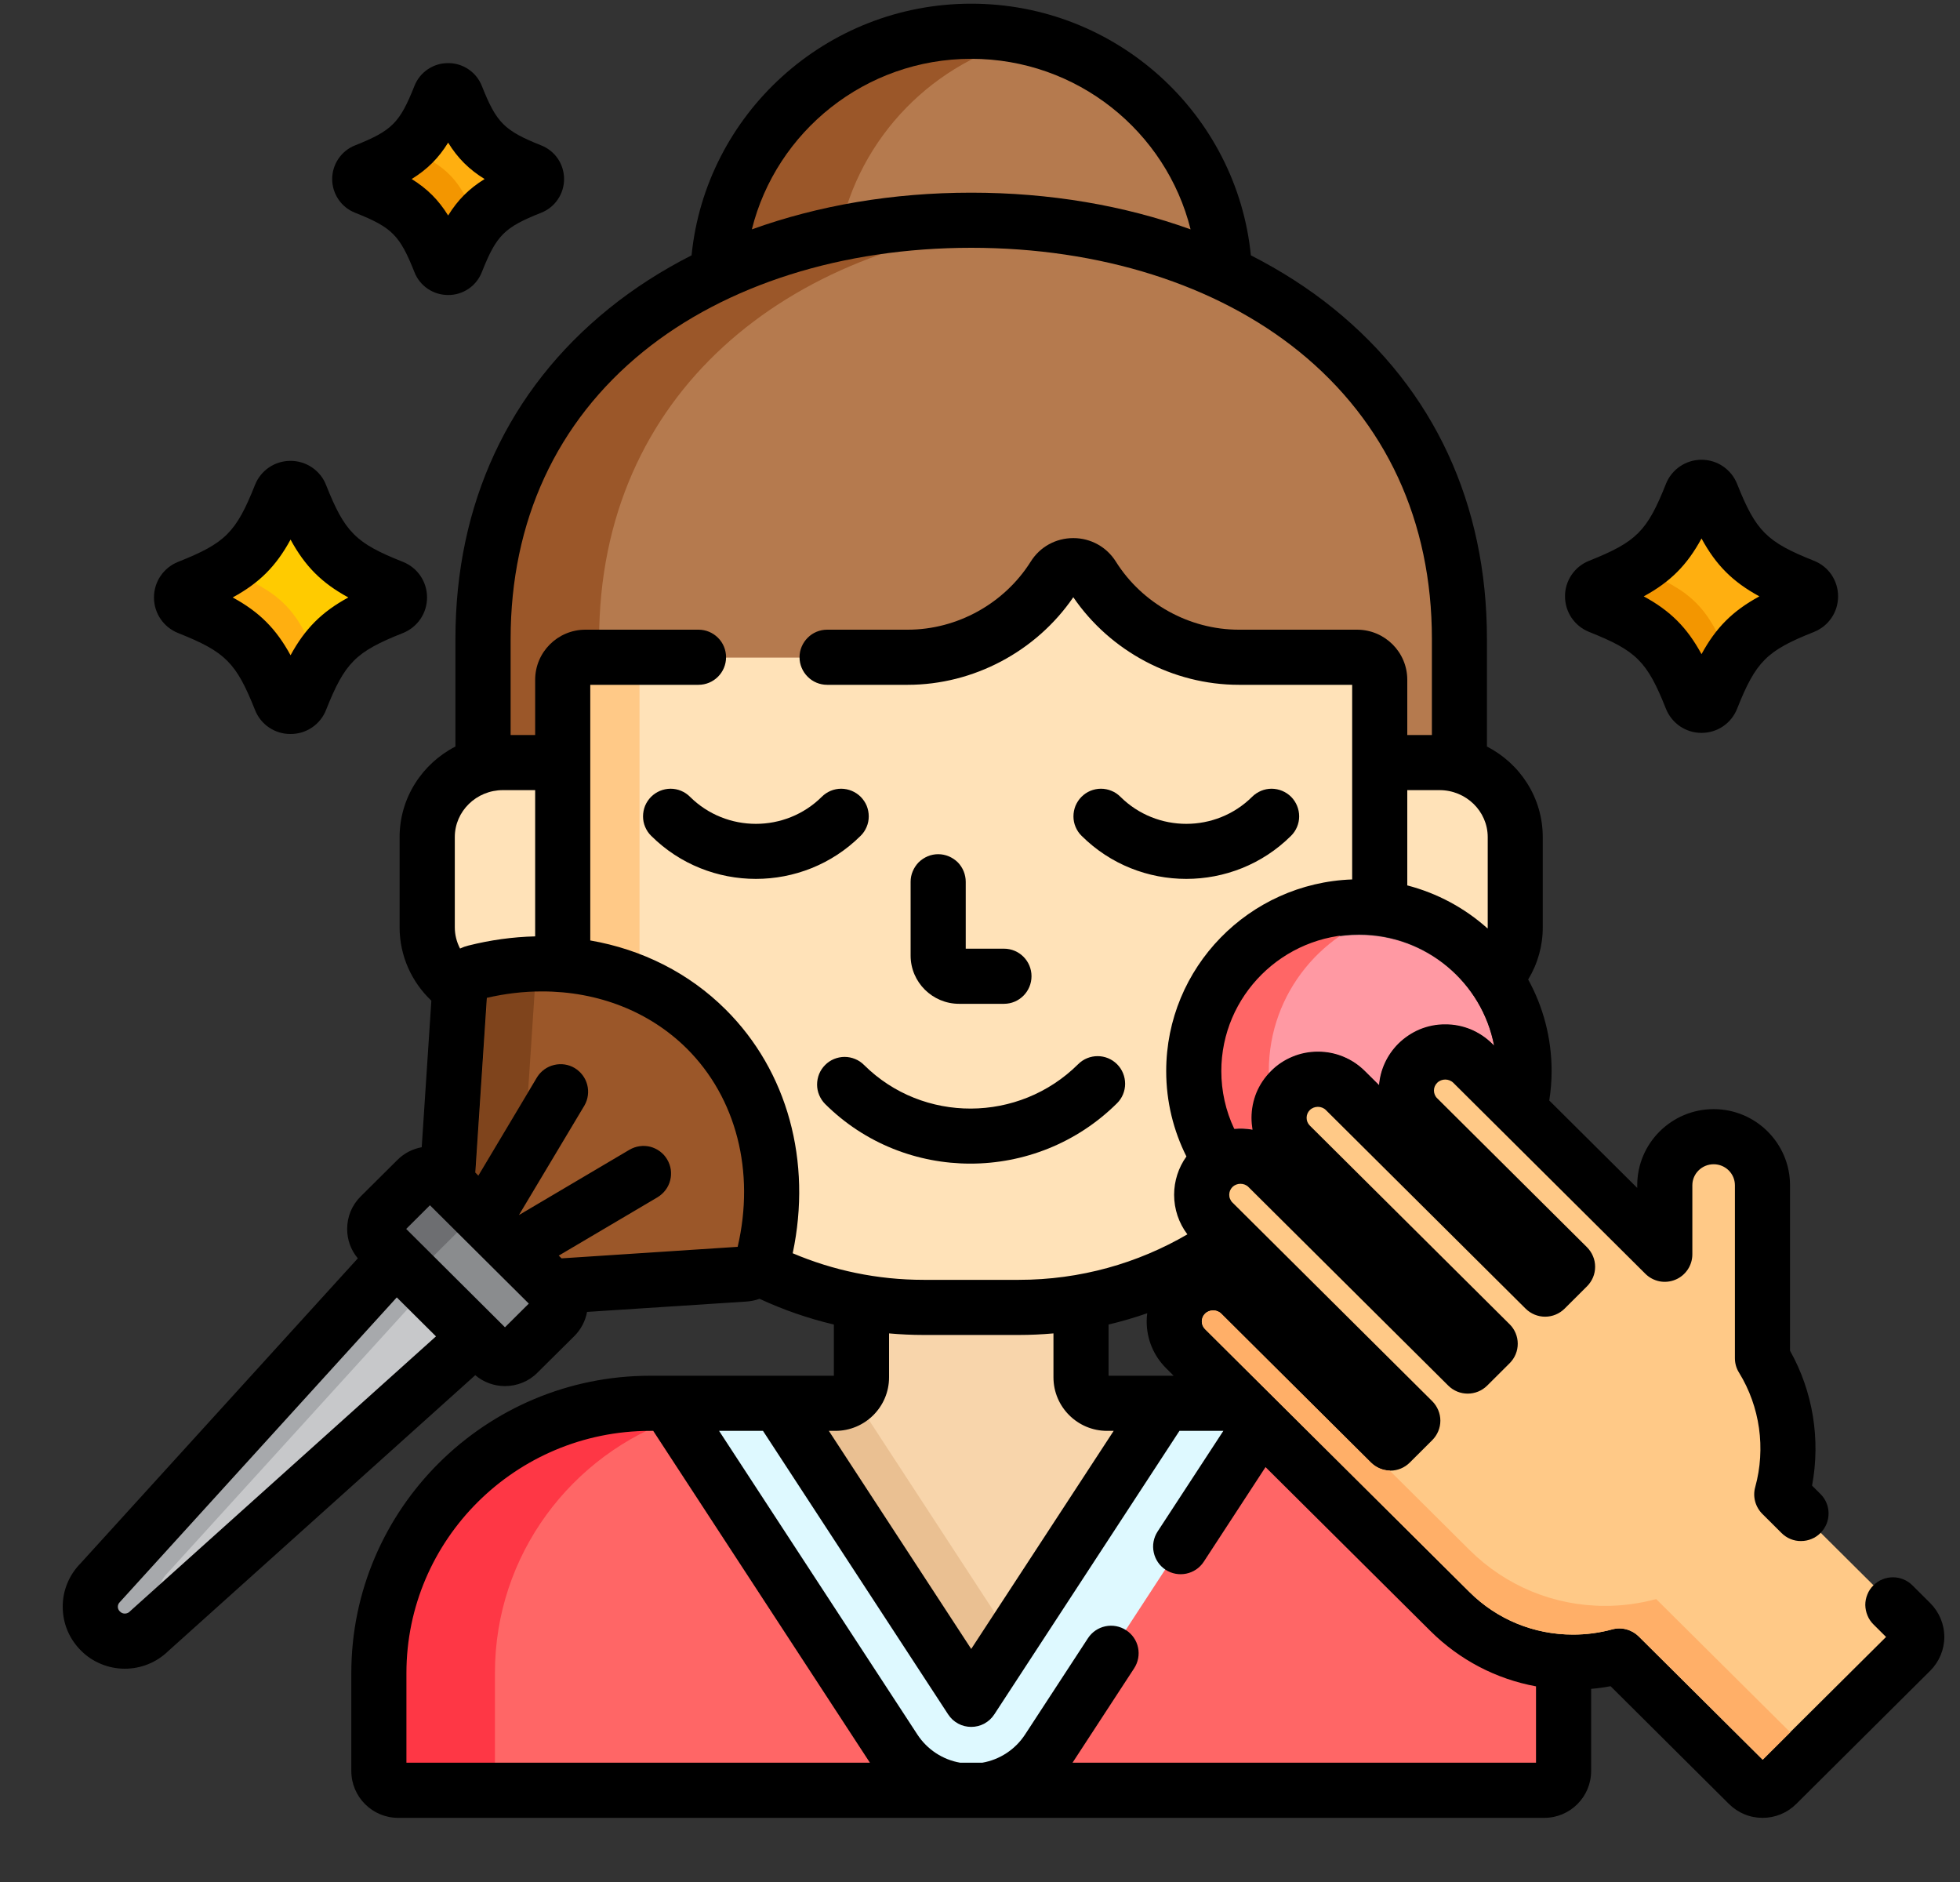 <svg width="25" height="24" viewBox="0 0 25 24" fill="none" xmlns="http://www.w3.org/2000/svg">
<rect x="0" y="0" width="25" height="24" fill="#333333" stroke="none"/>
<g id="Frame" clip-path="url(#clip0_1_337)">
<g id="Group">
<path id="Vector" d="M12.389 2.809C13.572 2.809 14.678 3.04 15.619 3.482C15.55 1.767 14.131 0.398 12.389 0.398C10.648 0.398 9.229 1.767 9.159 3.482C10.101 3.04 11.207 2.809 12.389 2.809Z" fill="#B57A4E"/>
<path id="Vector_2" d="M10.71 2.974C10.959 1.746 11.913 0.771 13.134 0.485C12.89 0.428 12.64 0.399 12.39 0.398C10.648 0.398 9.229 1.767 9.159 3.482C9.638 3.257 10.158 3.087 10.71 2.974Z" fill="#9B5729"/>
<path id="Vector_3" d="M19.939 21.188C19.392 21.159 18.883 20.934 18.493 20.546L15.821 17.891H14.853L12.387 21.666L9.921 17.891H8.293C6.384 17.891 4.831 19.434 4.831 21.332V22.581C4.831 22.613 4.838 22.645 4.85 22.674C4.862 22.704 4.88 22.731 4.903 22.754C4.926 22.777 4.953 22.795 4.983 22.807C5.013 22.819 5.044 22.826 5.077 22.826H19.697C19.832 22.826 19.942 22.716 19.942 22.581V21.332C19.942 21.284 19.941 21.236 19.939 21.188Z" fill="#FF6666"/>
<path id="Vector_4" d="M8.645 18.08L8.521 17.891H8.293C6.384 17.891 4.831 19.434 4.831 21.332V22.581C4.831 22.613 4.838 22.645 4.85 22.674C4.862 22.704 4.88 22.731 4.903 22.754C4.926 22.777 4.953 22.795 4.983 22.807C5.013 22.819 5.044 22.826 5.077 22.826H6.558C6.423 22.826 6.313 22.716 6.313 22.581V21.332C6.313 19.827 7.289 18.546 8.645 18.08V18.08Z" fill="#FE3745"/>
<path id="Vector_5" d="M15.819 17.891H14.85L12.384 21.666L9.918 17.891H8.519L11.403 22.307C11.494 22.446 11.614 22.565 11.755 22.654C11.895 22.743 12.053 22.802 12.217 22.826H12.551C12.716 22.802 12.874 22.743 13.014 22.654C13.155 22.565 13.274 22.446 13.366 22.307L16.08 18.15L15.819 17.891Z" fill="#DEF9FF"/>
<path id="Vector_6" d="M13.791 17.57V16.609C13.529 16.655 13.264 16.677 12.998 16.677H11.784C11.514 16.677 11.249 16.654 10.991 16.609V17.57C10.991 17.752 10.842 17.9 10.658 17.9H9.925L12.391 21.676L14.857 17.9H14.124C13.941 17.9 13.791 17.752 13.791 17.57V17.57Z" fill="#F8D5AB"/>
<path id="Vector_7" d="M10.885 17.805C10.824 17.862 10.743 17.894 10.658 17.894H9.925L12.391 21.67L12.9 20.89L10.885 17.805Z" fill="#EAC092"/>
<path id="Vector_8" d="M12.386 2.812C8.947 2.812 6.159 4.771 6.159 8.152V9.763C6.242 9.741 6.328 9.729 6.414 9.729H7.199V8.673C7.199 8.527 7.319 8.409 7.465 8.409H11.577C12.335 8.409 13.058 8.009 13.463 7.365C13.487 7.327 13.52 7.296 13.559 7.274C13.599 7.252 13.643 7.241 13.688 7.241C13.733 7.241 13.777 7.253 13.817 7.274C13.856 7.296 13.889 7.327 13.913 7.365C14.318 8.009 15.041 8.409 15.8 8.409H17.308C17.454 8.409 17.574 8.527 17.574 8.673V9.729H18.36C18.448 9.729 18.532 9.742 18.614 9.763V8.152C18.613 4.771 15.826 2.812 12.386 2.812L12.386 2.812Z" fill="#B57A4E"/>
<path id="Vector_9" d="M12.386 2.812C8.947 2.812 6.159 4.771 6.159 8.152V9.763C6.242 9.741 6.328 9.729 6.414 9.729H7.199V8.673C7.199 8.527 7.319 8.409 7.465 8.409H7.642V8.152C7.642 5.018 10.038 3.106 13.128 2.844C12.881 2.823 12.634 2.812 12.386 2.812L12.386 2.812Z" fill="#9B5729"/>
<g id="Group_2">
<path id="Vector_10" d="M19.067 12.48C19.228 12.311 19.326 12.084 19.326 11.834V10.684C19.326 10.16 18.894 9.734 18.36 9.734H17.598V11.591C17.892 11.628 18.174 11.726 18.427 11.879C18.68 12.033 18.898 12.237 19.067 12.48ZM5.867 12.616C5.875 12.566 5.898 12.52 5.933 12.483C5.967 12.447 6.011 12.421 6.06 12.408C6.439 12.313 6.818 12.282 7.181 12.312C7.179 12.248 7.177 12.185 7.177 12.122V9.734H6.415C5.881 9.734 5.448 10.16 5.448 10.684V11.834C5.448 12.159 5.614 12.445 5.867 12.616Z" fill="#FFE2B8"/>
<path id="Vector_11" d="M15.47 15.589C15.424 15.544 15.387 15.49 15.362 15.43C15.337 15.37 15.325 15.306 15.325 15.241C15.325 15.11 15.376 14.986 15.47 14.893C15.5 14.863 15.534 14.837 15.572 14.816C15.344 14.474 15.223 14.073 15.224 13.663C15.224 12.507 16.167 11.569 17.33 11.569C17.42 11.569 17.509 11.576 17.596 11.586V8.674C17.596 8.515 17.466 8.386 17.307 8.386H15.799C15.048 8.386 14.333 7.99 13.932 7.354C13.906 7.312 13.87 7.278 13.827 7.255C13.784 7.231 13.736 7.219 13.687 7.219C13.638 7.219 13.59 7.231 13.547 7.255C13.504 7.278 13.468 7.312 13.442 7.354C13.041 7.99 12.326 8.386 11.576 8.386H7.464C7.305 8.386 7.175 8.515 7.175 8.674L7.179 12.307C7.878 12.364 8.521 12.646 9.005 13.127C9.74 13.858 10.012 14.953 9.732 16.056C9.721 16.098 9.699 16.137 9.669 16.169C10.301 16.494 11.019 16.677 11.778 16.677H12.992C14 16.677 14.932 16.355 15.691 15.809L15.47 15.589Z" fill="#FFE2B8"/>
</g>
<path id="Vector_12" d="M8.446 8.383H7.464C7.305 8.383 7.175 8.511 7.175 8.67L7.179 12.304C7.531 12.332 7.868 12.418 8.179 12.558C8.164 12.41 8.157 12.262 8.157 12.114V8.67C8.157 8.511 8.286 8.383 8.446 8.383Z" fill="#FFC987"/>
<path id="Vector_13" d="M21.705 8.999C21.649 8.999 21.599 8.965 21.578 8.912C21.303 8.22 21.094 8.011 20.402 7.736C20.376 7.726 20.355 7.708 20.339 7.685C20.324 7.663 20.316 7.636 20.316 7.609C20.316 7.581 20.324 7.555 20.339 7.532C20.355 7.509 20.376 7.492 20.402 7.482C21.094 7.206 21.303 6.997 21.578 6.305C21.599 6.253 21.649 6.219 21.705 6.219C21.761 6.219 21.812 6.253 21.832 6.305C22.108 6.997 22.317 7.206 23.009 7.482C23.035 7.492 23.056 7.509 23.072 7.532C23.087 7.554 23.096 7.581 23.096 7.609C23.096 7.665 23.061 7.715 23.009 7.736C22.317 8.011 22.108 8.22 21.832 8.912C21.822 8.938 21.805 8.96 21.782 8.975C21.76 8.991 21.733 8.999 21.705 8.999Z" fill="#FFAF10"/>
<path id="Vector_14" d="M20.888 7.256C20.884 7.254 20.88 7.252 20.876 7.25C20.747 7.327 20.593 7.398 20.402 7.474C20.35 7.495 20.316 7.545 20.316 7.601C20.316 7.658 20.35 7.708 20.402 7.729C21.094 8.004 21.303 8.213 21.578 8.905C21.599 8.957 21.649 8.991 21.706 8.991C21.762 8.991 21.812 8.957 21.833 8.905C21.91 8.71 21.982 8.554 22.061 8.423C21.788 7.738 21.578 7.53 20.888 7.256Z" fill="#F39600"/>
<path id="Vector_15" d="M3.706 9.007C3.678 9.007 3.652 8.998 3.629 8.983C3.606 8.968 3.589 8.946 3.579 8.921C3.303 8.228 3.094 8.019 2.402 7.744C2.376 7.734 2.355 7.716 2.339 7.693C2.324 7.671 2.316 7.644 2.316 7.617C2.316 7.561 2.35 7.51 2.402 7.49C3.094 7.214 3.303 7.005 3.579 6.313C3.589 6.287 3.606 6.266 3.629 6.25C3.651 6.235 3.678 6.227 3.706 6.226C3.762 6.226 3.812 6.261 3.833 6.313C4.108 7.005 4.317 7.214 5.009 7.49C5.035 7.5 5.057 7.517 5.072 7.54C5.087 7.563 5.095 7.589 5.095 7.617C5.095 7.644 5.087 7.671 5.072 7.693C5.057 7.716 5.035 7.734 5.009 7.744C4.317 8.019 4.108 8.228 3.833 8.921C3.823 8.946 3.805 8.968 3.782 8.983C3.76 8.998 3.733 9.007 3.706 9.007Z" fill="#FFCB00"/>
<path id="Vector_16" d="M2.886 7.274C2.882 7.272 2.878 7.27 2.875 7.268C2.746 7.345 2.592 7.416 2.402 7.492C2.376 7.502 2.355 7.52 2.339 7.542C2.324 7.565 2.316 7.592 2.316 7.619C2.316 7.646 2.324 7.673 2.339 7.696C2.355 7.718 2.376 7.736 2.402 7.746C3.094 8.021 3.303 8.23 3.578 8.923C3.589 8.948 3.606 8.97 3.629 8.985C3.651 9.001 3.678 9.009 3.705 9.009C3.733 9.009 3.759 9.001 3.782 8.985C3.805 8.97 3.822 8.948 3.832 8.923C3.909 8.729 3.981 8.574 4.06 8.444C3.786 7.757 3.576 7.548 2.886 7.274ZM5.716 3.411C5.694 3.411 5.672 3.404 5.654 3.392C5.635 3.379 5.621 3.361 5.613 3.341C5.39 2.779 5.22 2.61 4.659 2.387C4.638 2.378 4.62 2.364 4.608 2.346C4.595 2.327 4.589 2.306 4.589 2.283C4.589 2.261 4.595 2.24 4.608 2.221C4.62 2.203 4.638 2.189 4.659 2.18C5.22 1.957 5.39 1.788 5.613 1.226C5.621 1.206 5.635 1.188 5.654 1.175C5.672 1.163 5.694 1.156 5.716 1.156C5.738 1.156 5.76 1.163 5.778 1.175C5.796 1.188 5.811 1.206 5.819 1.226C6.042 1.788 6.211 1.957 6.773 2.18C6.794 2.189 6.811 2.203 6.824 2.221C6.836 2.24 6.843 2.261 6.843 2.283C6.843 2.306 6.836 2.327 6.824 2.346C6.811 2.364 6.794 2.378 6.773 2.387C6.211 2.61 6.042 2.779 5.819 3.341C5.811 3.361 5.796 3.379 5.778 3.392C5.76 3.404 5.738 3.411 5.716 3.411Z" fill="#FFAF10"/>
<path id="Vector_17" d="M6.084 2.83C5.868 2.288 5.702 2.111 5.185 1.898C5.055 2.003 4.891 2.087 4.659 2.179C4.638 2.187 4.621 2.201 4.608 2.22C4.596 2.238 4.589 2.26 4.589 2.282C4.589 2.328 4.617 2.368 4.659 2.385C5.221 2.608 5.39 2.778 5.613 3.339C5.621 3.36 5.636 3.378 5.654 3.39C5.672 3.403 5.694 3.409 5.716 3.409C5.738 3.409 5.76 3.403 5.779 3.39C5.797 3.378 5.811 3.36 5.819 3.339C5.907 3.118 5.987 2.959 6.085 2.832L6.084 2.83Z" fill="#F39600"/>
<path id="Vector_18" d="M5.048 16.031L1.281 20.175C1.24 20.215 1.207 20.264 1.185 20.317C1.163 20.37 1.152 20.427 1.152 20.485C1.152 20.542 1.163 20.599 1.185 20.652C1.207 20.706 1.24 20.754 1.281 20.794C1.453 20.966 1.732 20.966 1.904 20.794L6.072 17.049L5.048 16.031Z" fill="#C7C8CA"/>
<path id="Vector_19" d="M5.443 16.424L5.048 16.031L1.281 20.175C1.24 20.215 1.207 20.264 1.185 20.317C1.163 20.37 1.152 20.427 1.152 20.485C1.152 20.542 1.163 20.599 1.185 20.652C1.207 20.706 1.24 20.754 1.281 20.794C1.453 20.966 1.732 20.966 1.904 20.794L2.094 20.624C2.032 20.54 2.003 20.436 2.011 20.332C2.019 20.229 2.065 20.131 2.139 20.058L5.443 16.424Z" fill="#A7A9AC"/>
<path id="Vector_20" d="M9.005 13.127C8.269 12.396 7.168 12.126 6.058 12.404C6.004 12.418 5.956 12.448 5.921 12.49C5.885 12.532 5.864 12.585 5.861 12.64L5.698 15.095L7.025 16.414L9.495 16.253C9.55 16.249 9.603 16.228 9.645 16.193C9.688 16.158 9.718 16.11 9.732 16.056C10.012 14.954 9.74 13.859 9.005 13.127Z" fill="#9B5729"/>
<path id="Vector_21" d="M6.82 12.641C6.618 12.647 6.415 12.673 6.213 12.719L6.058 15.063L6.735 13.931L6.82 12.641Z" fill="#7F441C"/>
<path id="Vector_22" d="M6.605 17.253C6.513 17.344 6.364 17.344 6.272 17.253L4.845 15.835C4.823 15.813 4.806 15.787 4.794 15.759C4.783 15.73 4.777 15.7 4.777 15.669C4.777 15.639 4.783 15.608 4.794 15.58C4.806 15.552 4.823 15.526 4.845 15.504L5.315 15.037C5.407 14.946 5.556 14.946 5.648 15.037L7.075 16.455C7.096 16.477 7.114 16.503 7.125 16.531C7.137 16.559 7.143 16.59 7.143 16.62C7.143 16.651 7.137 16.682 7.125 16.71C7.114 16.738 7.096 16.764 7.075 16.786L6.605 17.253Z" fill="#8A8C8E"/>
<path id="Vector_23" d="M5.413 16.133L5.939 15.61C5.997 15.553 6.074 15.529 6.15 15.536L5.648 15.037C5.556 14.946 5.407 14.946 5.315 15.037L4.845 15.504C4.823 15.526 4.806 15.552 4.794 15.58C4.783 15.608 4.777 15.639 4.777 15.669C4.777 15.7 4.783 15.731 4.794 15.759C4.806 15.787 4.823 15.813 4.845 15.835L5.337 16.324C5.336 16.288 5.342 16.253 5.355 16.22C5.369 16.187 5.388 16.157 5.413 16.133Z" fill="#6D6E71"/>
<path id="Vector_24" d="M17.336 11.922C16.369 11.922 15.581 12.703 15.581 13.664C15.581 13.919 15.637 14.171 15.746 14.402C15.824 14.395 15.903 14.398 15.98 14.412C15.971 14.362 15.967 14.312 15.967 14.261C15.967 14.035 16.055 13.823 16.215 13.663C16.294 13.585 16.387 13.523 16.49 13.48C16.592 13.438 16.702 13.416 16.813 13.417C17.039 13.417 17.252 13.504 17.412 13.663L17.593 13.844C17.61 13.644 17.695 13.459 17.839 13.315C17.918 13.237 18.011 13.174 18.114 13.132C18.216 13.09 18.326 13.068 18.438 13.069C18.663 13.069 18.876 13.156 19.036 13.315L19.06 13.339C18.907 12.533 18.192 11.922 17.336 11.922Z" fill="#FF99A3"/>
<path id="Vector_25" d="M15.826 14.39C15.878 14.39 15.93 14.395 15.98 14.404C15.971 14.354 15.967 14.304 15.967 14.253C15.967 14.042 16.044 13.844 16.185 13.689C16.185 13.678 16.184 13.667 16.184 13.656C16.184 12.663 16.88 11.832 17.814 11.617C17.657 11.581 17.497 11.562 17.336 11.562C16.173 11.562 15.23 12.5 15.23 13.656C15.23 13.957 15.294 14.242 15.408 14.501C15.536 14.428 15.68 14.39 15.826 14.39V14.39Z" fill="#FF6666"/>
<path id="Vector_26" d="M22.485 22.83C22.417 22.83 22.352 22.803 22.304 22.756L20.656 21.117C20.463 21.17 20.265 21.196 20.066 21.196C19.473 21.196 18.916 20.967 18.497 20.551L15.125 17.199C15.031 17.106 14.98 16.982 14.98 16.851C14.98 16.719 15.031 16.596 15.125 16.502C15.171 16.456 15.226 16.42 15.286 16.395C15.346 16.37 15.41 16.358 15.475 16.358C15.607 16.358 15.732 16.409 15.825 16.502L17.736 18.402L18.023 18.117L15.475 15.584C15.429 15.539 15.393 15.485 15.368 15.425C15.343 15.365 15.33 15.301 15.33 15.236C15.33 15.104 15.382 14.981 15.475 14.888C15.569 14.795 15.693 14.743 15.825 14.743C15.958 14.743 16.082 14.795 16.176 14.888L18.724 17.42L19.01 17.135L16.462 14.603C16.416 14.557 16.38 14.503 16.355 14.443C16.33 14.383 16.317 14.319 16.317 14.255C16.317 14.123 16.369 13.999 16.462 13.906C16.508 13.86 16.563 13.824 16.623 13.799C16.683 13.774 16.748 13.762 16.813 13.762C16.945 13.762 17.069 13.813 17.163 13.906L19.711 16.439L19.997 16.154L18.087 14.255C18.041 14.209 18.004 14.155 17.979 14.095C17.954 14.035 17.941 13.971 17.942 13.906C17.941 13.842 17.954 13.777 17.979 13.718C18.004 13.658 18.041 13.604 18.087 13.558C18.133 13.512 18.187 13.476 18.247 13.451C18.308 13.426 18.372 13.414 18.437 13.414C18.569 13.414 18.694 13.465 18.788 13.558L21.238 15.994V15.114C21.238 14.773 21.517 14.495 21.861 14.495C22.204 14.495 22.484 14.773 22.484 15.114V17.32C22.802 17.837 22.891 18.47 22.73 19.056L24.376 20.693C24.424 20.741 24.451 20.806 24.451 20.874C24.451 20.942 24.424 21.007 24.376 21.055L22.666 22.755C22.618 22.803 22.553 22.83 22.485 22.83Z" fill="#FFC987"/>
<path id="Vector_27" d="M12.233 12.801H12.806C13 12.801 13.157 12.643 13.157 12.449C13.157 12.255 13 12.098 12.806 12.098H12.318V11.245C12.318 11.152 12.281 11.062 12.216 10.996C12.149 10.931 12.06 10.893 11.967 10.893C11.921 10.893 11.875 10.902 11.832 10.92C11.79 10.938 11.751 10.964 11.718 10.996C11.686 11.029 11.66 11.068 11.642 11.111C11.624 11.153 11.615 11.199 11.615 11.245V12.186C11.615 12.525 11.893 12.801 12.233 12.801L12.233 12.801ZM10.979 10.162C10.913 10.096 10.824 10.059 10.73 10.058C10.637 10.058 10.548 10.095 10.482 10.161C10.018 10.621 9.265 10.621 8.801 10.161C8.735 10.095 8.646 10.058 8.553 10.058C8.459 10.059 8.37 10.096 8.304 10.162C8.272 10.195 8.246 10.233 8.228 10.276C8.211 10.319 8.202 10.365 8.202 10.411C8.202 10.457 8.211 10.503 8.229 10.545C8.247 10.588 8.273 10.627 8.306 10.659C8.674 11.025 9.158 11.208 9.641 11.208C10.125 11.208 10.609 11.025 10.977 10.659C11.01 10.627 11.036 10.588 11.054 10.545C11.072 10.503 11.081 10.457 11.081 10.411C11.081 10.365 11.072 10.319 11.055 10.276C11.037 10.233 11.011 10.195 10.979 10.162ZM15.131 11.208C15.615 11.208 16.099 11.025 16.467 10.659C16.533 10.594 16.571 10.504 16.571 10.411C16.571 10.318 16.534 10.228 16.469 10.162C16.403 10.096 16.314 10.059 16.22 10.058C16.127 10.058 16.038 10.095 15.971 10.161C15.508 10.621 14.755 10.621 14.291 10.161C14.258 10.128 14.22 10.102 14.177 10.085C14.134 10.067 14.088 10.058 14.042 10.058C13.996 10.058 13.95 10.068 13.908 10.085C13.865 10.103 13.827 10.129 13.794 10.162C13.761 10.195 13.736 10.234 13.718 10.276C13.701 10.319 13.692 10.365 13.692 10.411C13.692 10.457 13.701 10.503 13.719 10.545C13.737 10.588 13.763 10.627 13.796 10.659C14.164 11.025 14.647 11.208 15.131 11.208ZM10.524 13.582C10.491 13.615 10.466 13.653 10.448 13.696C10.431 13.739 10.422 13.785 10.422 13.831C10.422 13.877 10.431 13.923 10.449 13.965C10.467 14.008 10.493 14.047 10.525 14.079C11.035 14.586 11.706 14.839 12.377 14.839C13.054 14.839 13.731 14.582 14.248 14.069C14.314 14.004 14.351 13.914 14.351 13.821C14.351 13.728 14.315 13.638 14.249 13.572C14.112 13.434 13.889 13.434 13.752 13.571C12.996 14.322 11.771 14.326 11.021 13.581C10.988 13.548 10.95 13.522 10.907 13.505C10.864 13.487 10.818 13.478 10.772 13.478C10.726 13.478 10.68 13.488 10.638 13.505C10.595 13.523 10.556 13.549 10.524 13.582ZM20.27 8.059C20.872 8.298 21.01 8.435 21.249 9.038C21.324 9.225 21.502 9.346 21.703 9.346C21.905 9.346 22.083 9.225 22.157 9.038C22.397 8.435 22.534 8.298 23.137 8.059C23.324 7.984 23.445 7.806 23.445 7.605C23.445 7.403 23.324 7.225 23.137 7.151C22.534 6.911 22.397 6.774 22.157 6.171C22.121 6.08 22.058 6.002 21.977 5.947C21.896 5.892 21.801 5.863 21.703 5.863C21.605 5.863 21.51 5.892 21.429 5.947C21.348 6.002 21.285 6.08 21.249 6.171C21.01 6.774 20.872 6.911 20.27 7.151C20.179 7.187 20.101 7.249 20.046 7.33C19.991 7.411 19.961 7.507 19.962 7.605C19.962 7.806 20.083 7.984 20.27 8.059H20.27ZM21.703 6.867C21.888 7.207 22.101 7.42 22.441 7.605C22.101 7.79 21.888 8.002 21.703 8.342C21.518 8.002 21.306 7.79 20.966 7.605C21.306 7.42 21.518 7.207 21.703 6.867ZM2.272 8.073C2.875 8.312 3.012 8.45 3.252 9.052C3.287 9.143 3.35 9.222 3.431 9.277C3.512 9.332 3.608 9.361 3.706 9.36C3.803 9.361 3.899 9.332 3.98 9.277C4.061 9.222 4.124 9.144 4.159 9.053C4.399 8.45 4.536 8.312 5.139 8.073C5.326 7.998 5.447 7.82 5.447 7.619C5.447 7.418 5.326 7.239 5.139 7.165C4.536 6.926 4.399 6.788 4.159 6.185C4.124 6.094 4.061 6.016 3.98 5.961C3.899 5.906 3.803 5.877 3.706 5.877C3.504 5.877 3.326 5.998 3.252 6.185C3.012 6.788 2.875 6.926 2.272 7.165C2.181 7.201 2.103 7.264 2.048 7.345C1.993 7.425 1.964 7.521 1.964 7.619C1.964 7.82 2.085 7.998 2.272 8.073ZM3.706 6.881C3.891 7.221 4.103 7.434 4.443 7.619C4.103 7.804 3.891 8.017 3.706 8.356C3.521 8.017 3.308 7.804 2.968 7.619C3.308 7.434 3.521 7.221 3.706 6.881ZM4.529 2.713C5 2.9 5.099 2.999 5.286 3.47C5.32 3.557 5.379 3.631 5.456 3.683C5.533 3.735 5.623 3.762 5.716 3.762C5.809 3.763 5.899 3.735 5.976 3.683C6.053 3.631 6.112 3.557 6.146 3.47C6.333 2.999 6.432 2.9 6.903 2.713C6.989 2.679 7.063 2.62 7.115 2.543C7.167 2.467 7.195 2.376 7.195 2.283C7.195 2.191 7.167 2.1 7.115 2.023C7.063 1.947 6.989 1.888 6.903 1.854C6.432 1.666 6.333 1.567 6.146 1.096C6.112 1.01 6.053 0.936 5.976 0.884C5.899 0.832 5.809 0.804 5.716 0.805C5.623 0.804 5.533 0.832 5.456 0.884C5.379 0.936 5.32 1.01 5.286 1.096C5.099 1.567 5 1.666 4.529 1.854C4.442 1.888 4.369 1.947 4.317 2.024C4.265 2.1 4.237 2.191 4.237 2.283C4.237 2.376 4.265 2.467 4.317 2.543C4.369 2.62 4.443 2.679 4.529 2.713ZM5.716 1.819C5.839 2.018 5.982 2.16 6.181 2.283C5.982 2.407 5.839 2.549 5.716 2.748C5.593 2.549 5.45 2.407 5.251 2.283C5.45 2.16 5.593 2.018 5.716 1.819Z" fill="black"/>
<path id="Vector_28" d="M24.621 20.444L24.392 20.216C24.254 20.08 24.032 20.08 23.895 20.218C23.862 20.25 23.836 20.289 23.819 20.332C23.801 20.375 23.792 20.421 23.792 20.467C23.793 20.513 23.802 20.558 23.82 20.601C23.837 20.644 23.863 20.682 23.896 20.715L24.057 20.875L22.482 22.44L20.901 20.868C20.857 20.825 20.803 20.794 20.743 20.778C20.683 20.762 20.62 20.762 20.561 20.779C20.399 20.823 20.231 20.845 20.063 20.845C19.564 20.845 19.094 20.652 18.742 20.302L15.37 16.95C15.343 16.923 15.329 16.889 15.329 16.851C15.329 16.813 15.343 16.779 15.37 16.752C15.425 16.697 15.52 16.697 15.575 16.752L17.486 18.651C17.552 18.717 17.641 18.754 17.734 18.754C17.827 18.754 17.916 18.717 17.982 18.651L18.268 18.366C18.334 18.3 18.372 18.211 18.372 18.117C18.372 18.024 18.334 17.934 18.268 17.868L15.72 15.335C15.707 15.323 15.697 15.307 15.69 15.29C15.682 15.273 15.679 15.255 15.679 15.236C15.679 15.199 15.693 15.165 15.72 15.137C15.775 15.083 15.87 15.082 15.925 15.138L18.473 17.67C18.61 17.806 18.831 17.806 18.969 17.67L19.255 17.385C19.288 17.352 19.314 17.314 19.332 17.271C19.35 17.228 19.359 17.182 19.359 17.136C19.359 17.09 19.35 17.044 19.332 17.001C19.314 16.958 19.288 16.919 19.255 16.887L16.707 14.354C16.68 14.327 16.666 14.293 16.666 14.255C16.666 14.217 16.68 14.183 16.707 14.156C16.763 14.101 16.857 14.101 16.912 14.156L19.46 16.689C19.526 16.754 19.615 16.791 19.708 16.791C19.801 16.791 19.89 16.754 19.956 16.689L20.242 16.404C20.275 16.371 20.301 16.332 20.319 16.29C20.337 16.247 20.346 16.201 20.346 16.155C20.346 16.108 20.337 16.062 20.319 16.02C20.301 15.977 20.275 15.938 20.242 15.905L18.332 14.006C18.318 13.993 18.308 13.978 18.301 13.961C18.294 13.944 18.29 13.925 18.29 13.907C18.29 13.869 18.305 13.835 18.332 13.808C18.387 13.753 18.481 13.753 18.537 13.808L20.987 16.244C21.036 16.293 21.099 16.326 21.167 16.34C21.235 16.353 21.306 16.346 21.37 16.319C21.434 16.293 21.489 16.247 21.527 16.19C21.566 16.132 21.586 16.064 21.586 15.995V15.115C21.586 14.967 21.708 14.847 21.858 14.847C22.008 14.847 22.129 14.967 22.129 15.115V17.321C22.129 17.386 22.147 17.45 22.182 17.505C22.449 17.939 22.524 18.47 22.388 18.964C22.371 19.024 22.371 19.087 22.387 19.147C22.403 19.207 22.435 19.262 22.479 19.306L22.724 19.55C22.757 19.583 22.796 19.609 22.838 19.626C22.881 19.644 22.927 19.653 22.973 19.652C23.019 19.652 23.065 19.643 23.107 19.625C23.15 19.608 23.189 19.581 23.221 19.549C23.358 19.411 23.358 19.188 23.22 19.052L23.113 18.945C23.223 18.358 23.125 17.746 22.832 17.225V15.115C22.832 14.58 22.395 14.144 21.858 14.144C21.32 14.144 20.883 14.58 20.883 15.115V15.149L19.761 14.034C19.78 13.912 19.791 13.786 19.791 13.659C19.791 13.236 19.683 12.838 19.492 12.491C19.614 12.29 19.679 12.06 19.678 11.825V10.675C19.678 10.173 19.389 9.737 18.966 9.52V8.148C18.966 6.428 18.291 4.972 17.012 3.937C16.692 3.678 16.337 3.451 15.955 3.256C15.775 1.457 14.244 0.047 12.388 0.047C10.532 0.047 9.001 1.457 8.821 3.256C8.438 3.451 8.084 3.678 7.764 3.937C6.485 4.972 5.809 6.428 5.809 8.148V9.52C5.387 9.737 5.097 10.173 5.097 10.675V11.825C5.097 12.193 5.253 12.525 5.502 12.761L5.379 14.63C5.262 14.651 5.154 14.707 5.07 14.791L4.6 15.258C4.545 15.312 4.502 15.377 4.472 15.448C4.443 15.519 4.428 15.595 4.428 15.673C4.428 15.811 4.476 15.942 4.564 16.047L1.026 19.938C0.881 20.085 0.799 20.284 0.8 20.49C0.8 20.701 0.883 20.9 1.033 21.049C1.106 21.123 1.194 21.181 1.29 21.22C1.386 21.26 1.489 21.28 1.592 21.28C1.799 21.28 1.997 21.2 2.145 21.056L6.062 17.537C6.168 17.627 6.302 17.676 6.441 17.676C6.518 17.676 6.594 17.661 6.665 17.632C6.736 17.603 6.801 17.56 6.855 17.505L7.326 17.038C7.41 16.954 7.466 16.847 7.488 16.73L9.52 16.598C9.579 16.594 9.635 16.582 9.688 16.563C9.992 16.704 10.31 16.814 10.636 16.891V17.544H8.294C6.192 17.544 4.481 19.245 4.481 21.336V22.585C4.481 22.914 4.749 23.182 5.078 23.182H19.698C20.027 23.182 20.295 22.914 20.295 22.585V21.537C20.378 21.53 20.461 21.519 20.543 21.503L22.053 23.005C22.11 23.061 22.177 23.106 22.25 23.136C22.324 23.167 22.402 23.182 22.482 23.182C22.644 23.182 22.796 23.119 22.911 23.005L24.621 21.305C24.735 21.191 24.8 21.036 24.8 20.875C24.8 20.713 24.735 20.558 24.621 20.444ZM14.14 16.891C14.307 16.851 14.472 16.803 14.633 16.747C14.628 16.782 14.626 16.816 14.626 16.851C14.626 17.077 14.714 17.289 14.874 17.448L14.97 17.544H14.14V16.891ZM19.032 13.309C18.954 13.231 18.86 13.169 18.758 13.126C18.655 13.084 18.545 13.062 18.434 13.063C18.323 13.062 18.213 13.084 18.11 13.126C18.008 13.169 17.915 13.231 17.836 13.309C17.692 13.453 17.606 13.639 17.59 13.838L17.408 13.658C17.329 13.579 17.236 13.517 17.134 13.475C17.031 13.432 16.921 13.411 16.81 13.411C16.699 13.411 16.589 13.432 16.486 13.475C16.384 13.517 16.29 13.579 16.212 13.658C16.133 13.736 16.07 13.829 16.027 13.931C15.985 14.034 15.963 14.144 15.963 14.255C15.963 14.306 15.968 14.357 15.976 14.406C15.899 14.392 15.821 14.389 15.743 14.396C15.634 14.166 15.578 13.914 15.578 13.659C15.578 12.698 16.365 11.916 17.333 11.916C18.189 11.916 18.903 12.527 19.057 13.334L19.032 13.309ZM18.976 11.825C18.976 11.83 18.975 11.835 18.975 11.841C18.682 11.578 18.331 11.39 17.95 11.291V10.076H18.361C18.7 10.076 18.976 10.345 18.976 10.675V11.825ZM12.388 0.75C13.739 0.75 14.875 1.677 15.186 2.925C14.337 2.619 13.387 2.457 12.388 2.457C11.389 2.457 10.44 2.619 9.59 2.925C9.901 1.677 11.038 0.75 12.388 0.75ZM5.801 10.675C5.801 10.345 6.076 10.076 6.415 10.076H6.826V11.941C6.539 11.948 6.253 11.988 5.975 12.058C5.938 12.067 5.902 12.08 5.868 12.096C5.824 12.012 5.801 11.919 5.801 11.825V10.675ZM1.669 20.538C1.665 20.542 1.66 20.546 1.656 20.55C1.648 20.559 1.638 20.566 1.627 20.57C1.616 20.575 1.604 20.577 1.592 20.577C1.575 20.577 1.55 20.572 1.529 20.55C1.508 20.53 1.503 20.506 1.503 20.49C1.503 20.474 1.508 20.45 1.529 20.43C1.533 20.425 1.537 20.421 1.541 20.417L5.061 16.545L5.561 17.042L1.669 20.538ZM6.441 16.926L5.181 15.672L5.484 15.37L6.745 16.624L6.441 16.926ZM9.409 15.9L7.163 16.047L7.127 16.012L8.387 15.268C8.426 15.244 8.461 15.213 8.489 15.176C8.517 15.139 8.537 15.097 8.548 15.053C8.56 15.008 8.562 14.961 8.556 14.915C8.549 14.87 8.534 14.826 8.51 14.786C8.487 14.746 8.456 14.712 8.419 14.684C8.382 14.656 8.34 14.636 8.295 14.624C8.251 14.613 8.204 14.61 8.158 14.617C8.113 14.623 8.069 14.639 8.029 14.662L6.619 15.495L7.455 14.097C7.501 14.017 7.513 13.922 7.49 13.833C7.467 13.744 7.409 13.668 7.33 13.62C7.251 13.573 7.157 13.559 7.067 13.581C6.978 13.602 6.9 13.658 6.851 13.736L6.101 14.992L6.063 14.953L6.21 12.725C6.445 12.67 6.682 12.643 6.915 12.643C7.632 12.643 8.287 12.902 8.76 13.371C9.392 14 9.633 14.941 9.409 15.9L9.409 15.9ZM9.255 12.873C8.79 12.41 8.192 12.108 7.529 11.993V8.733H8.909C9.104 8.733 9.261 8.575 9.261 8.381C9.261 8.288 9.224 8.198 9.158 8.133C9.092 8.067 9.003 8.03 8.909 8.03H7.467C7.114 8.03 6.826 8.316 6.826 8.669V9.373H6.513V8.148C6.513 6.648 7.098 5.381 8.206 4.483C9.26 3.63 10.746 3.16 12.388 3.16C14.031 3.16 15.516 3.63 16.57 4.483C17.678 5.381 18.264 6.648 18.264 8.148V9.373H17.95V8.669C17.95 8.316 17.663 8.03 17.309 8.03H15.801C15.17 8.03 14.569 7.697 14.233 7.162C14.115 6.974 13.912 6.862 13.69 6.862C13.467 6.862 13.264 6.974 13.147 7.162C12.81 7.697 12.209 8.03 11.578 8.03H10.55C10.457 8.03 10.367 8.067 10.302 8.133C10.236 8.199 10.198 8.288 10.198 8.381C10.198 8.475 10.236 8.564 10.302 8.63C10.367 8.696 10.457 8.733 10.55 8.733H11.578C12.417 8.733 13.217 8.307 13.69 7.616C14.162 8.307 14.963 8.733 15.801 8.733H17.247V11.215C15.931 11.261 14.875 12.339 14.875 13.659C14.875 14.05 14.968 14.419 15.133 14.748C15.031 14.89 14.976 15.061 14.976 15.236C14.976 15.421 15.036 15.596 15.145 15.741C14.514 16.109 13.779 16.321 12.995 16.321H11.781C11.189 16.321 10.624 16.2 10.111 15.982C10.359 14.81 10.045 13.658 9.255 12.873ZM10.655 18.247C11.033 18.247 11.34 17.941 11.34 17.564V17.004C11.485 17.017 11.633 17.024 11.781 17.024H12.995C13.144 17.024 13.291 17.017 13.437 17.004V17.564C13.437 17.941 13.744 18.247 14.121 18.247H14.205L12.388 21.028L10.572 18.247H10.655ZM5.184 22.479V21.336C5.184 19.633 6.579 18.247 8.294 18.247H8.332L11.096 22.479H5.184ZM13.68 22.479L14.466 21.275C14.517 21.197 14.535 21.102 14.516 21.011C14.497 20.919 14.442 20.84 14.364 20.789C14.286 20.738 14.191 20.72 14.1 20.739C14.008 20.758 13.928 20.813 13.877 20.891L13.075 22.119C13.013 22.214 12.933 22.294 12.839 22.356C12.745 22.418 12.639 22.46 12.528 22.479H12.248C12.137 22.46 12.031 22.418 11.937 22.356C11.843 22.294 11.763 22.214 11.701 22.119L9.172 18.247H9.732L12.094 21.863C12.126 21.912 12.169 21.952 12.221 21.98C12.272 22.008 12.33 22.022 12.388 22.022C12.446 22.022 12.504 22.008 12.555 21.98C12.607 21.952 12.65 21.912 12.682 21.863L15.044 18.247H15.604L14.765 19.531C14.714 19.61 14.696 19.705 14.716 19.796C14.735 19.887 14.789 19.967 14.867 20.018C15.03 20.124 15.248 20.078 15.354 19.916L16.142 18.709L18.246 20.8C18.619 21.17 19.085 21.412 19.592 21.505V22.479L13.68 22.479Z" fill="black"/>
<path id="Vector_29" d="M20.066 20.845C20.234 20.845 20.401 20.823 20.564 20.779C20.685 20.746 20.815 20.78 20.904 20.869L22.485 22.44L22.835 22.091L21.125 20.392C20.913 20.449 20.694 20.479 20.474 20.479C19.82 20.479 19.206 20.225 18.744 19.766L17.725 18.753C17.636 18.751 17.552 18.714 17.488 18.652L15.578 16.752C15.523 16.697 15.428 16.697 15.373 16.752C15.36 16.765 15.349 16.78 15.342 16.797C15.335 16.814 15.331 16.833 15.331 16.851C15.331 16.889 15.346 16.923 15.373 16.95L18.745 20.302C19.097 20.652 19.566 20.845 20.066 20.845Z" fill="#FFAF68"/>
</g>
</g>
<defs>
<clipPath id="clip0_1_337">
<rect width="24" height="24" fill="white" transform="translate(0.8)"/>
</clipPath>
</defs>
</svg>
